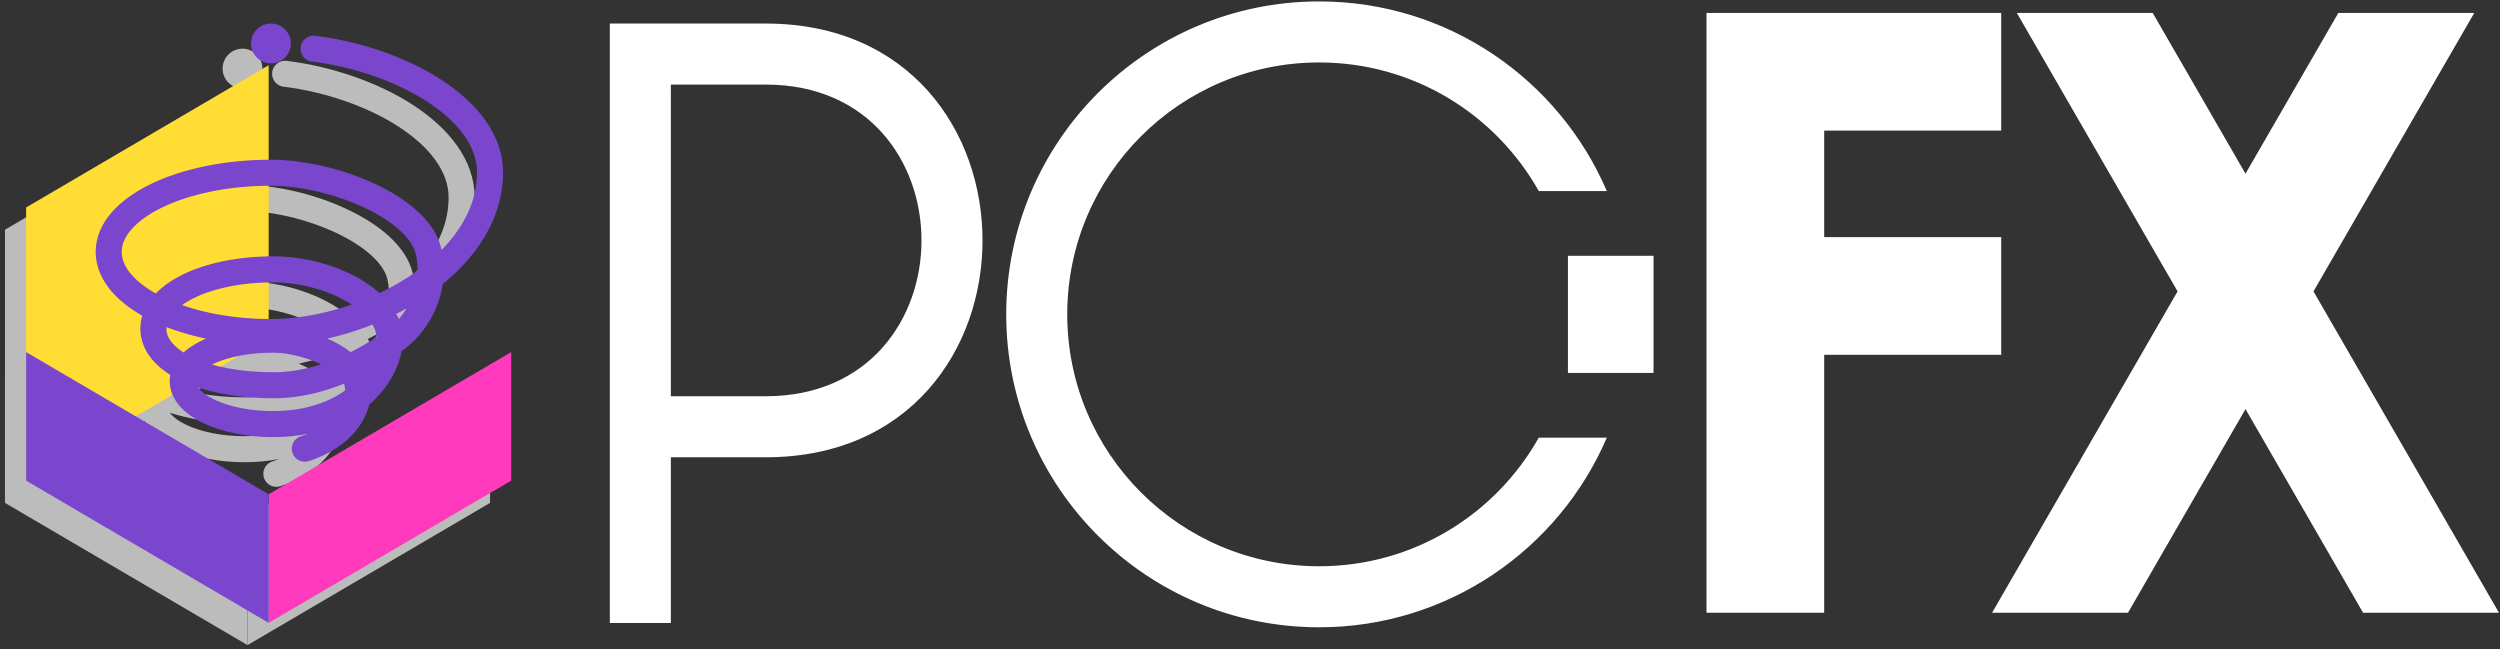 <svg viewBox="0 0 435 113" xmlns="http://www.w3.org/2000/svg" xml:space="preserve" style="fill-rule:evenodd;clip-rule:evenodd;stroke-linecap:round;stroke-miterlimit:10">
    <rect x="0" y="0" width="435" height="113" fill="#333333" stroke="none"/>
    <clipPath id="a">
        <path d="M.867.248h433.952v112H.867z"/>
    </clipPath>
    <g clip-path="url(#a)">
        <path d="M133.221 4.097h-27.112V108.4h10.619V79.568h16.493c50.317 0 50.317-75.471 0-75.471Zm0 64.852h-16.493V14.715h16.493c36.156 0 36.156 54.234 0 54.234Z" style="fill:#fff;fill-rule:nonzero"/>
        <path d="M229.531 98.529c-24.202 0-43.831-19.629-43.831-43.831 0-24.203 19.629-43.831 43.831-43.831 16.414 0 30.711 9.022 38.217 22.379h11.84C271.257 13.844 251.99.248 229.531.248c-30.077 0-54.449 24.384-54.449 54.45 0 30.077 24.383 54.449 54.449 54.449 22.448 0 41.726-13.596 50.057-32.998h-11.84c-7.506 13.358-21.803 22.38-38.217 22.38Z" style="fill:#fff;fill-rule:nonzero"/>
        <path style="fill:#fff" d="M272.819 44.51h14.897v20.376h-14.897z"/>
        <path d="M348.21 61.739V41.261h-30.802V22.73h30.802V2.252h-51.279v104.359h20.477V61.739h30.802Zm54.336-11.037 27.972-48.45H406.87l-16.153 27.972-16.143-27.972h-23.647l27.972 48.45-32.274 55.909h23.648l20.444-35.431 20.455 35.431h23.647l-32.273-55.909Z" style="fill:#fff;fill-rule:nonzero"/>
        <path d="M49.611 12.836c14.988 1.857 30.711 10.449 30.711 21.508 0 16.267-21.417 27.802-38.137 27.802-15.587 0-28.22-6.328-28.22-13.946 0-7.618 12.633-13.776 28.22-13.776 10.8 0 25.799 6.056 27.451 13.765 1.947 9.18-4.867 14.534-4.867 14.534s-10.007 8.683-22.142 8.683-20.885-4.132-20.885-9.837 8.829-10.335 20.953-10.335c7.516 0 16.787 3.498 19.538 9.259 2.751 5.74-3.724 17.671-19.674 17.671-8.682 0-15.712-3.351-15.712-7.483 0-4.131 7.03-7.21 15.712-7.21 4.992 0 12.452 2.615 14.331 6.543 1.438 2.999-.102 9.622-8.807 12.429" style="fill:none;fill-rule:nonzero;stroke:#bcbcbc;stroke-width:4.53px"/>
        <circle cx="42.197" cy="11.931" r="3.464" style="fill:#bcbcbc"/>
        <path d="M.867 39.97v47.533l42.201-24.757V15.225L.867 39.97Zm42.201 49.91v22.368l42.201-24.745V65.135L43.068 89.88Z" style="fill:#bcbcbc;fill-rule:nonzero"/>
        <path d="M43.068 89.88v22.368L.867 87.503V65.135L43.068 89.88Z" style="fill:#bcbcbc;fill-rule:nonzero"/>
        <path d="M4.546 36.099v47.533l42.201-24.757V11.353L4.546 36.099Z" style="fill:#ffdd34;fill-rule:nonzero"/>
        <circle cx="47.144" cy="7.561" r="3.464" style="fill:#7b46ce"/>
        <path d="M54.558 8.467c14.988 1.856 30.711 10.448 30.711 21.508 0 16.267-21.417 27.802-38.137 27.802-15.587 0-28.22-6.328-28.22-13.947 0-7.618 12.633-13.776 28.22-13.776 10.8 0 25.799 6.056 27.451 13.765C76.53 53 69.716 58.354 69.716 58.354s-10.007 8.682-22.142 8.682-20.886-4.131-20.886-9.837c0-5.705 8.83-10.335 20.954-10.335 7.516 0 16.787 3.498 19.538 9.26 2.751 5.739-3.724 17.67-19.674 17.67-8.683 0-15.712-3.35-15.712-7.482s7.029-7.211 15.712-7.211c4.992 0 12.452 2.615 14.331 6.543 1.438 3-.102 9.622-8.807 12.429" style="fill:none;fill-rule:nonzero;stroke:#7b46ce;stroke-width:4.53px"/>
        <path d="M46.747 86.009v22.368l42.201-24.745V61.263L46.747 86.009Z" style="fill:#ff3abd;fill-rule:nonzero"/>
        <path d="M46.747 86.009v22.368L4.546 83.632V61.263l42.201 24.746Z" style="fill:#7b46ce;fill-rule:nonzero"/>
    </g>
</svg>

